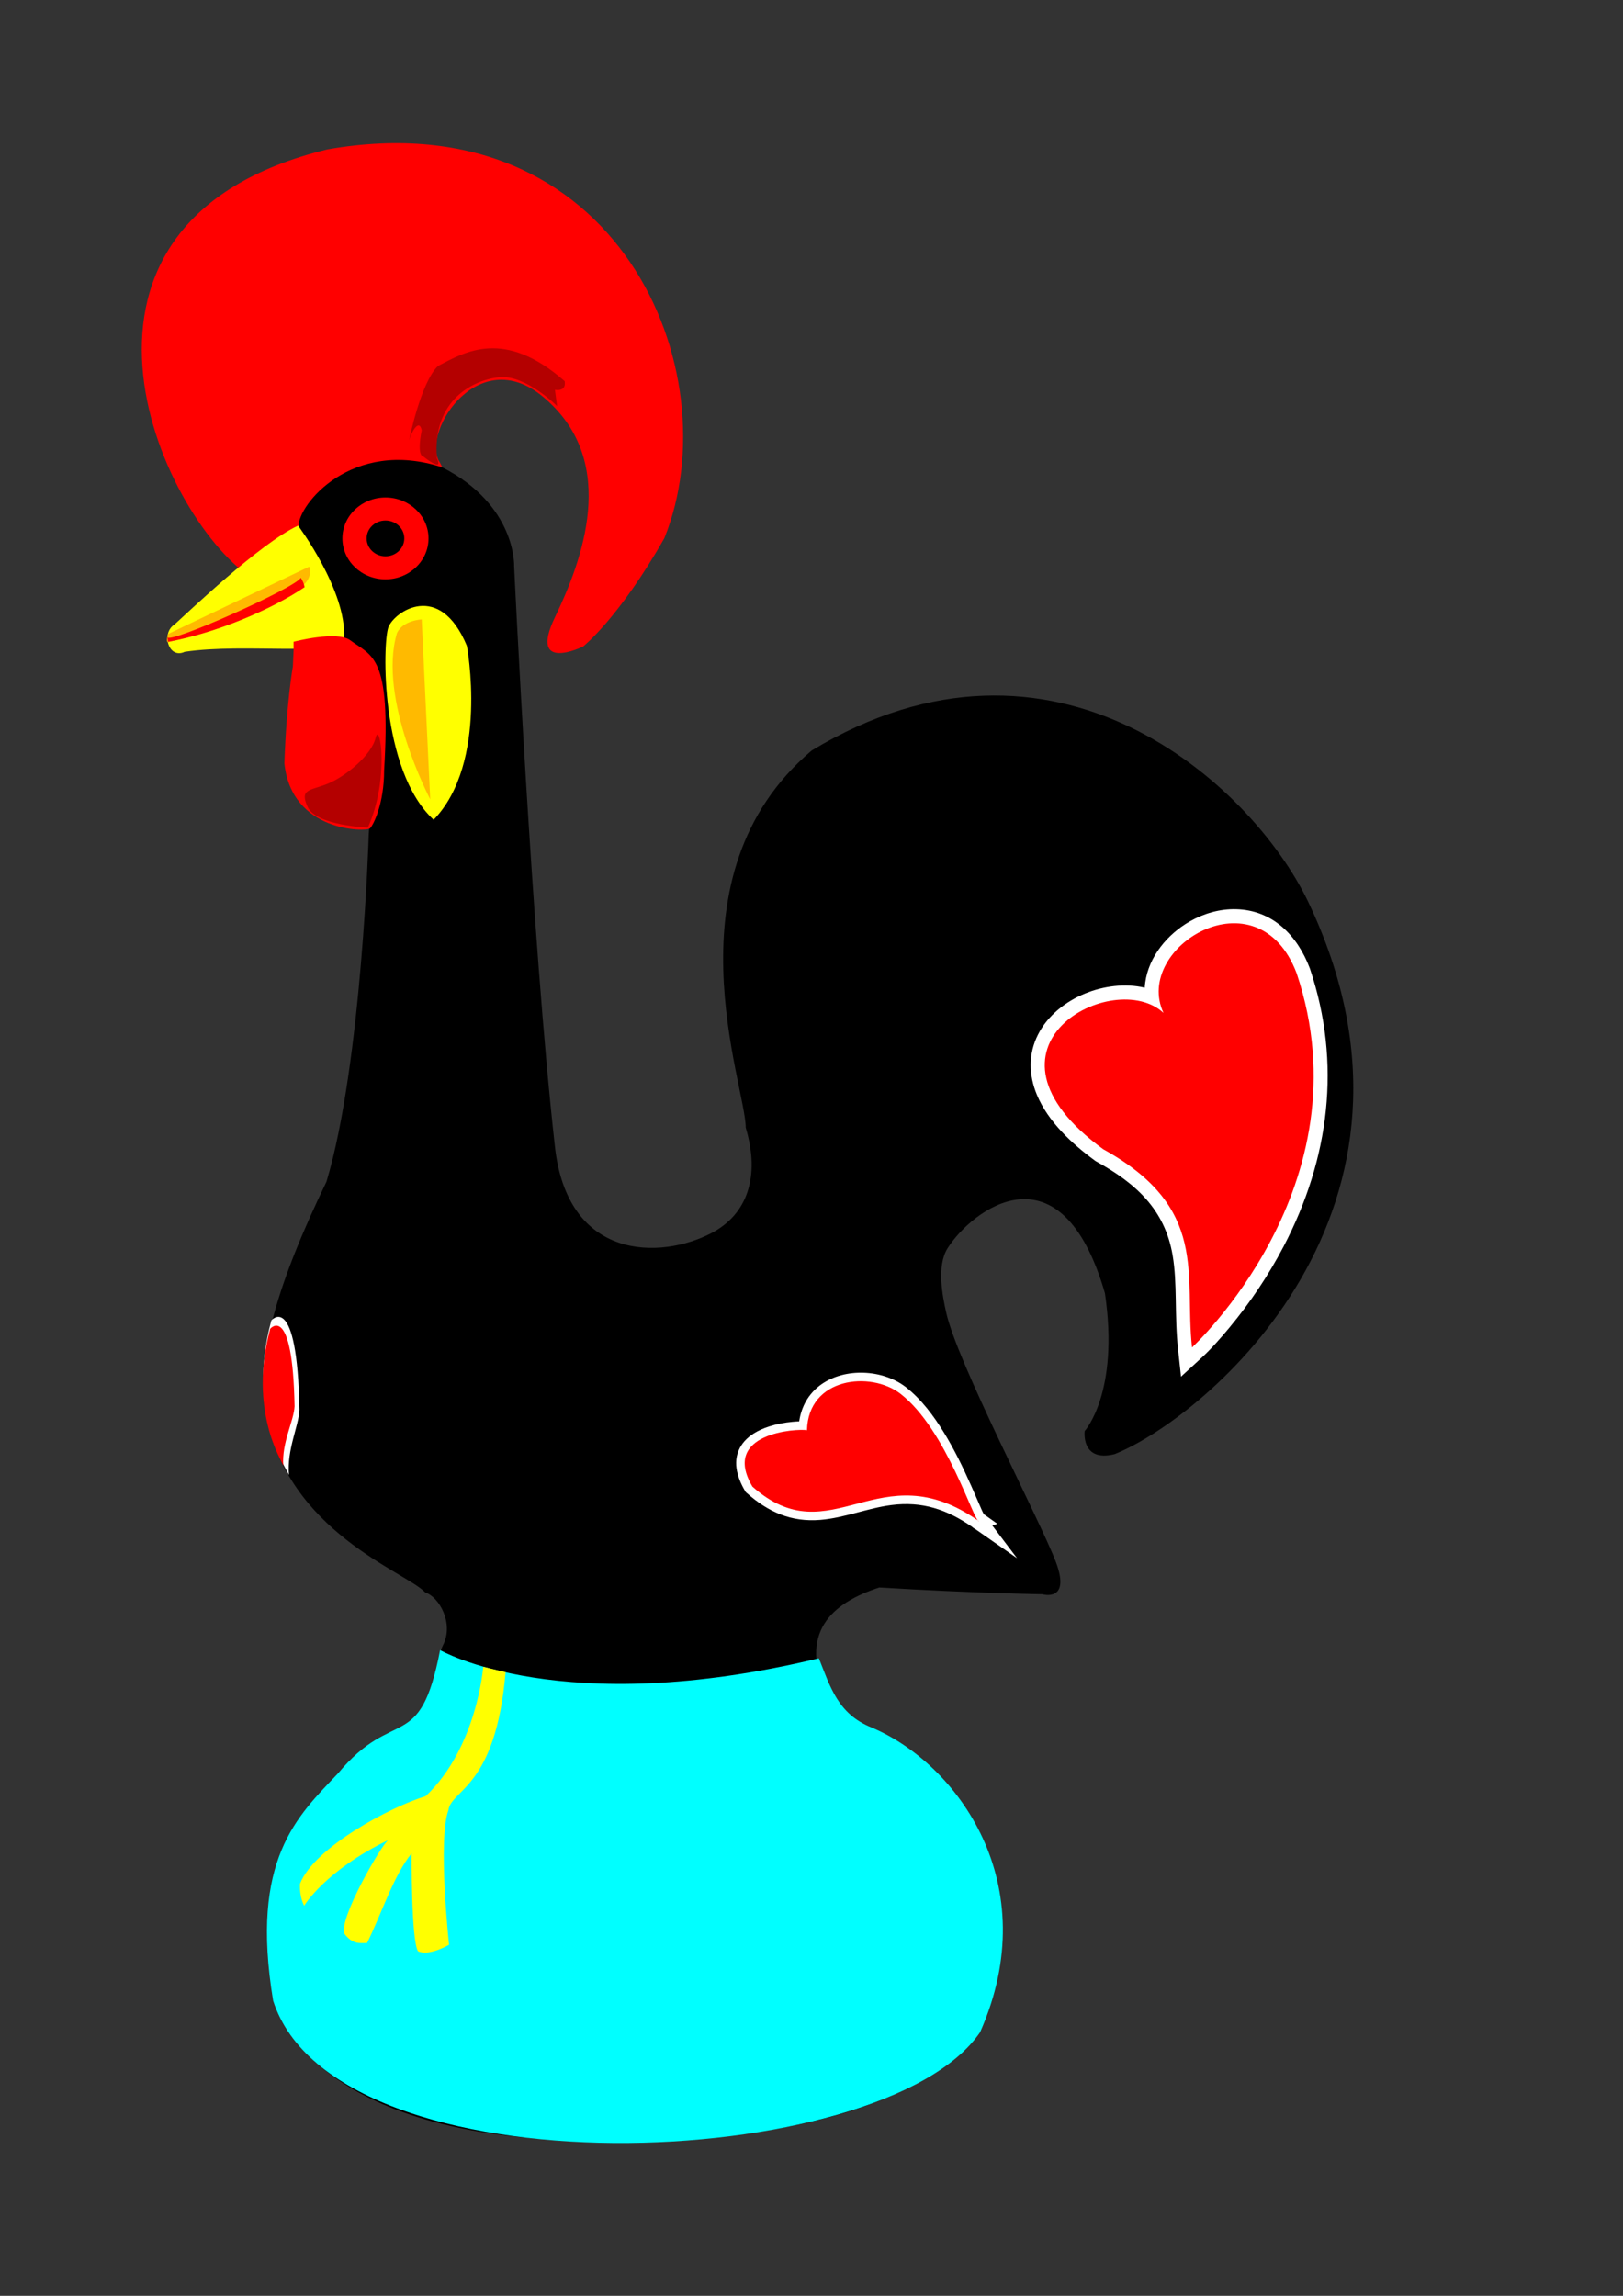 <?xml version="1.0" encoding="UTF-8" standalone="no"?>
<!-- Created with sK1/UniConvertor (http://sk1project.org/) -->

<svg
   xmlns:dc="http://purl.org/dc/elements/1.1/"
   xmlns:cc="http://creativecommons.org/ns#"
   xmlns:rdf="http://www.w3.org/1999/02/22-rdf-syntax-ns#"
   xmlns:svg="http://www.w3.org/2000/svg"
   xmlns="http://www.w3.org/2000/svg"
   xmlns:sodipodi="http://sodipodi.sourceforge.net/DTD/sodipodi-0.dtd"
   xmlns:inkscape="http://www.inkscape.org/namespaces/inkscape"
   width="595.276pt"
   height="841.89pt"
   viewBox="0 0 595.276 841.89"
   fill-rule="evenodd"
   id="svg2837"
   version="1.1"
   inkscape:version="0.47pre4 r22446"
   sodipodi:docname="Galo_de_BARCELOS.cdr">
  <rect x="0" y="0" width="595.276" height="841.89" fill="#333333" stroke="none"/>
  <sodipodi:namedview
     pagecolor="#ffffff"
     bordercolor="#666666"
     borderopacity="1"
     objecttolerance="10"
     gridtolerance="10"
     guidetolerance="10"
     inkscape:pageopacity="0"
     inkscape:pageshadow="2"
     inkscape:window-width="1280"
     inkscape:window-height="726"
     id="namedview2893"
     showgrid="false"
     inkscape:zoom="0.22425732"
     inkscape:cx="372.04749"
     inkscape:cy="526.18127"
     inkscape:window-x="0"
     inkscape:window-y="24"
     inkscape:window-maximized="1"
     inkscape:current-layer="svg2837" />
  <defs
     id="defs2839">
    <inkscape:perspective
       sodipodi:type="inkscape:persp3d"
       inkscape:vp_x="0 : 526.18127 : 1"
       inkscape:vp_y="0 : 1000 : 0"
       inkscape:vp_z="744.09497 : 526.18127 : 1"
       inkscape:persp3d-origin="372.04749 : 350.78752 : 1"
       id="perspective2897" />
    <marker
       id="ArrowEnd"
       viewBox="0 0 10 10"
       refX="0"
       refY="5"
       markerUnits="strokeWidth"
       markerWidth="4"
       markerHeight="3"
       orient="auto">
      <path
         d="M 0 0 L 10 5 L 0 10 z"
         id="path2842" />
    </marker>
    <marker
       id="ArrowStart"
       viewBox="0 0 10 10"
       refX="10"
       refY="5"
       markerUnits="strokeWidth"
       markerWidth="4"
       markerHeight="3"
       orient="auto">
      <path
         d="M 10 0 L 0 5 L 10 10 z"
         id="path2845" />
    </marker>
  </defs>
  <g
     id="g2847"
     transform="translate(-32.106,7.135)">
    <g
       id="g2849">
      <g
         id="g2851">
        <path
           style="fill:#ff0000;stroke:none"
           d="M 124.023,204.533 C 90.259,181.494 42.593,74.245 152.225,47.632 259.077,28.962 300.388,129.458 275.76,190.233 c -16.683,29.394 -29.791,39.722 -29.791,39.722 0,0 -20.258,9.93 -10.328,-10.725 9.931,-20.655 23.436,-56.405 -3.177,-79.841 -24.231,-21.847 -45.681,11.519 -39.325,22.641 8.739,12.711 -25.819,21.053 -25.819,21.053 l -43.297,21.45 z"
           id="path2853" />
        <path
           style="fill:#000000;stroke:none"
           d="m 141.623,185.942 c 0,0 -5.89,31.931 15.501,40.611 21.39,8.681 13.33,31.311 13.33,31.311 l -3.1,40.921 c 0,0 -2.48,84.013 -15.501,127.414 -17.778,36.805 -26.094,64.354 -22.327,84.887 8.021,43.729 51.418,58.115 58.599,65.778 4.96,1.55 10.54,11.16 6.51,19.22 -4.03,8.061 -1.55,26.041 -18.291,31.621 -16.74,5.581 -44.641,42.782 -44.641,63.862 0,21.081 0.93,34.721 0.93,34.721 0,0 9.3,46.192 102.303,51.152 93.003,4.96 150.355,-18.601 158.415,-47.742 8.06,-29.14 6.2,-74.712 -30.691,-95.792 -8.419,-4.155 -24.306,-12.357 -27.242,-18.866 -10.637,-23.579 1.613,-34.26 19.182,-40.036 35.242,2.127 59.831,2.48 59.831,2.48 0,0 10.541,3.1 4.961,-11.781 -5.581,-14.88 -36.466,-73.684 -40.302,-91.762 -1.226,-5.538 -3.547,-16.802 0.549,-23.306 8.833,-14.027 41.616,-39.289 57.733,16.486 5.363,36.506 -7.44,50.531 -7.44,50.531 0,0 -1.419,11.551 10.981,8.451 33.473,-13.383 124.839,-89.979 70.861,-202.827 -20.77,-42.929 -92.839,-108.959 -181.975,-55.182 -54.177,45.896 -24.181,122.764 -24.181,138.265 5.355,17.97 0.606,31.768 -12.498,38.652 -18.566,9.753 -53.252,10.466 -57.564,-32.452 -8.386,-74.843 -14.88,-212.046 -14.88,-212.046 0,0 0.93,-22.321 -26.351,-36.272 -33.108,-10.865 -53.045,13.818 -52.702,21.701 z"
           id="path2855" />
        <path
           style="fill:#ffff00;stroke:none"
           d="m 203.343,229.697 c 0,0 8.129,42.833 -12.193,63.781 -19.697,-18.134 -18.759,-65.032 -16.571,-70.659 2.189,-5.628 18.759,-17.196 28.764,6.878 z"
           id="path2857" />
        <path
           style="fill:#ffba00;stroke:none"
           d="m 186.773,220.005 3.126,65.969 c 0,0 -19.384,-36.893 -12.193,-60.967 2.188,-4.689 9.067,-5.002 9.067,-5.002 z"
           id="path2859" />
        <path
           style="fill:#ff0000;stroke:none"
           d="m 173.485,175.296 c 8.718,0 15.789,6.72 15.789,15.007 0,8.286 -7.071,15.007 -15.789,15.007 -8.719,0 -15.789,-6.721 -15.789,-15.007 0,-8.287 7.07,-15.007 15.789,-15.007 z m 0,8.441 c 3.814,0 6.907,2.94 6.907,6.566 0,3.625 -3.093,6.566 -6.907,6.566 -3.815,0 -6.908,-2.941 -6.908,-6.566 0,-3.626 3.093,-6.566 6.908,-6.566 z"
           id="path2861" />
        <path
           style="fill:#ffff00;stroke:none"
           d="m 141.438,185.613 c 0,0 17.821,23.762 16.883,41.27 -2.475,7.113 -36.189,1.641 -58.466,5.003 -5.94,2.813 -8.754,-6.879 -3.752,-10.005 4.299,-3.831 31.239,-29.729 45.335,-36.268 z"
           id="path2863" />
        <path
           style="fill:#ffba00;stroke:none"
           d="m 145.524,200.66 -51.777,24.7 c 0,0 -0.926,3.179 0.025,2.962 9.265,-2.116 34.502,-9.313 49.678,-20.967 3.565,-3.269 2.073,-6.695 2.073,-6.695 z"
           id="path2865" />
        <path
           style="fill:#ff0000;stroke:none"
           d="m 93.533,226.475 c -0.13,2.979 47.141,-18.121 48.903,-21.756 0.745,1.45 1.043,1.705 1.39,3.465 -12.311,8.316 -32.449,16.792 -50.072,20.058 l -0.221,-1.767 z"
           id="path2867" />
        <path
           style="fill:#ff0000;stroke:none"
           d="m 139.531,237.229 0.26,-5.966 0,-3.064 c 0,0 15.887,-4.15 20.751,-0.567 8.041,5.966 15.045,5.447 12.451,47.728 0,12.191 -3.891,19.973 -5.188,21.27 -1.297,1.297 -28.793,1.556 -31.387,-23.864 0.779,-22.567 3.113,-35.537 3.113,-35.537 z"
           id="path2869" />
        <path
           style="fill:#b40000;stroke:none"
           d="m 167.027,296.37 c 0,0 -18.936,-0.778 -22.049,-7.522 -3.112,-6.744 0.779,-5.966 7.263,-8.56 6.485,-2.594 16.083,-10.376 17.639,-16.86 1.556,-6.485 5.188,15.044 -2.853,32.942 z"
           id="path2871" />
        <path
           style="fill:#b40000;stroke:none"
           d="m 187.446,160.31 c 0,0 -2.649,0.263 -0.663,-9.667 -1.058,-4.769 -4.105,1.46 -4.634,3.709 0,0 4.234,-21.186 10.593,-27.277 9.931,-5.164 24.23,-13.902 46.474,5.561 0.673,4.113 -3.575,3.178 -3.575,3.178 l 0.795,5.958 c 0,0 -11.386,-11.388 -20.919,-10.593 -9.534,0.794 -24.895,8.211 -23.172,29.66 2.649,5.7 -4.899,-0.529 -4.899,-0.529 z"
           id="path2873" />
        <path
           style="fill:#ffffff;stroke:none"
           d="m 451.959,355.068 c 0.037,-0.624 0.098,-1.249 0.184,-1.874 1.323,-9.601 8.198,-17.823 16.455,-22.495 5.11,-2.892 10.97,-4.569 16.864,-4.42 13.466,0.34 22.49,9.635 27.046,21.661 l 0.035,0.092 0.031,0.094 c 11.656,34.71 7.105,69.778 -9.691,101.854 -5.535,10.57 -12.294,20.644 -19.928,29.814 -3.079,3.699 -6.597,7.717 -10.154,10.986 l -7.523,6.913 -1.104,-10.157 c -0.659,-6.063 -0.714,-12.121 -0.827,-18.211 -0.1,-5.402 -0.249,-10.885 -1.165,-16.22 -2.873,-16.752 -13.52,-26.324 -27.929,-34.281 l -0.286,-0.158 -0.263,-0.192 c -8.42,-6.15 -17.214,-14.323 -21.292,-24.14 -3.018,-7.264 -3.183,-14.983 0.406,-22.075 3.546,-7.009 10.121,-12.138 17.293,-15.074 6.62,-2.71 14.68,-3.847 21.848,-2.117 z"
           id="path2875" />
        <path
           style="fill:#ff0000;stroke:none"
           d="m 469.307,486.978 c 0,0 64.535,-59.302 38.372,-137.209 -14.23,-37.561 -60.1,-9.61 -48.837,14.535 -18.023,-16.86 -73.837,12.209 -22.093,50 38.953,21.512 29.651,45.93 32.558,72.674 z"
           id="path2877" />
        <path
           style="fill:#ffffff;stroke:none"
           d="m 389.746,553.531 c -0.417,-0.188 -0.801,-0.459 -1.138,-0.793 -9.199,-6.35 -18.301,-9.407 -29.519,-7.966 -8.839,1.135 -17.212,4.71 -26.09,5.444 -10.674,0.882 -19.082,-2.852 -27.003,-9.863 l -0.368,-0.325 -0.25,-0.422 c -3.048,-5.139 -4.857,-11.412 -1.307,-16.801 2.288,-3.475 6.184,-5.565 10.046,-6.823 2.773,-0.904 5.734,-1.459 8.636,-1.729 0.733,-0.069 1.594,-0.136 2.473,-0.168 0.811,-5.439 3.422,-10.216 8.107,-13.543 8.714,-6.191 22.521,-5.536 30.911,0.923 5.691,4.381 10.344,10.649 14.078,16.732 3.836,6.25 7.051,12.887 10.022,19.585 1.077,2.426 2.114,4.869 3.188,7.297 0.339,0.767 0.922,2.207 1.431,3.065 l 4.929,3.497 -1.833,0.64 9.071,11.982 -15.384,-10.732 z"
           id="path2879" />
        <path
           style="fill:#ff0000;stroke:none"
           d="m 391.135,550.685 c -1.735,0.607 -11.857,-33.695 -28.801,-46.74 -10.861,-8.361 -33.776,-6.023 -34.248,13.381 -3.669,-0.667 -31.691,1.001 -20.015,20.683 29.022,25.686 46.369,-13.344 83.064,12.676 z"
           id="path2881" />
        <path
           style="fill:#ffffff;stroke:none"
           d="m 131.623,477.095 c 0,0 9.509,-11.359 10.302,32.755 -0.265,6.075 -4.63,14.438 -3.838,23.947 -0.792,-2.377 -15.71,-22.363 -6.464,-56.702 z"
           id="path2883" />
        <path
           style="fill:#ff0000;stroke:none"
           d="m 131.208,480.14 c 0,0 8.255,-9.86 8.943,28.434 -0.23,5.274 -4.816,13.529 -4.128,21.784 -0.688,-2.064 -12.841,-20.408 -4.815,-50.218 z"
           id="path2885" />
        <path
           style="fill:#00ffff;stroke:none"
           d="m 193.525,597.964 c 0,0 44.465,25.789 138.924,3.003 4.143,10.357 6.922,20.418 19.351,25.39 31.486,13.257 63.805,57.472 39.775,111.744 -35.635,52.083 -236.232,60.058 -259.284,-11.543 -8.586,-51.912 8.868,-67.63 23.783,-83.373 20.729,-24.901 29.994,-6.691 37.451,-45.221 z"
           id="path2887" />
        <path
           style="fill:#ffff00;stroke:none"
           d="m 217.539,606.059 -8.197,-1.948 c 0,0 -2.241,29.559 -21.118,47.428 -12.79,3.843 -40.965,18.805 -46.088,32.125 -0.226,5.114 1.537,8.047 1.537,8.047 0,0 7.62,-12.854 30.835,-24.077 -2.327,1.481 -18.161,28.687 -16.112,34.322 3.108,4.047 5.682,3.437 8.329,3.437 5.453,-10.973 9.583,-24.46 16.359,-32.918 0,0 -0.214,31.846 2.348,35.944 4.282,1.849 11.385,-2.399 11.385,-2.399 0,0 -4.183,-38.468 -0.247,-49.328 1.024,-7.684 17.383,-8.114 20.969,-50.633 z"
           id="path2889" />
      </g>
    </g>
  </g>
  <g
     id="g2891" />
</svg>
